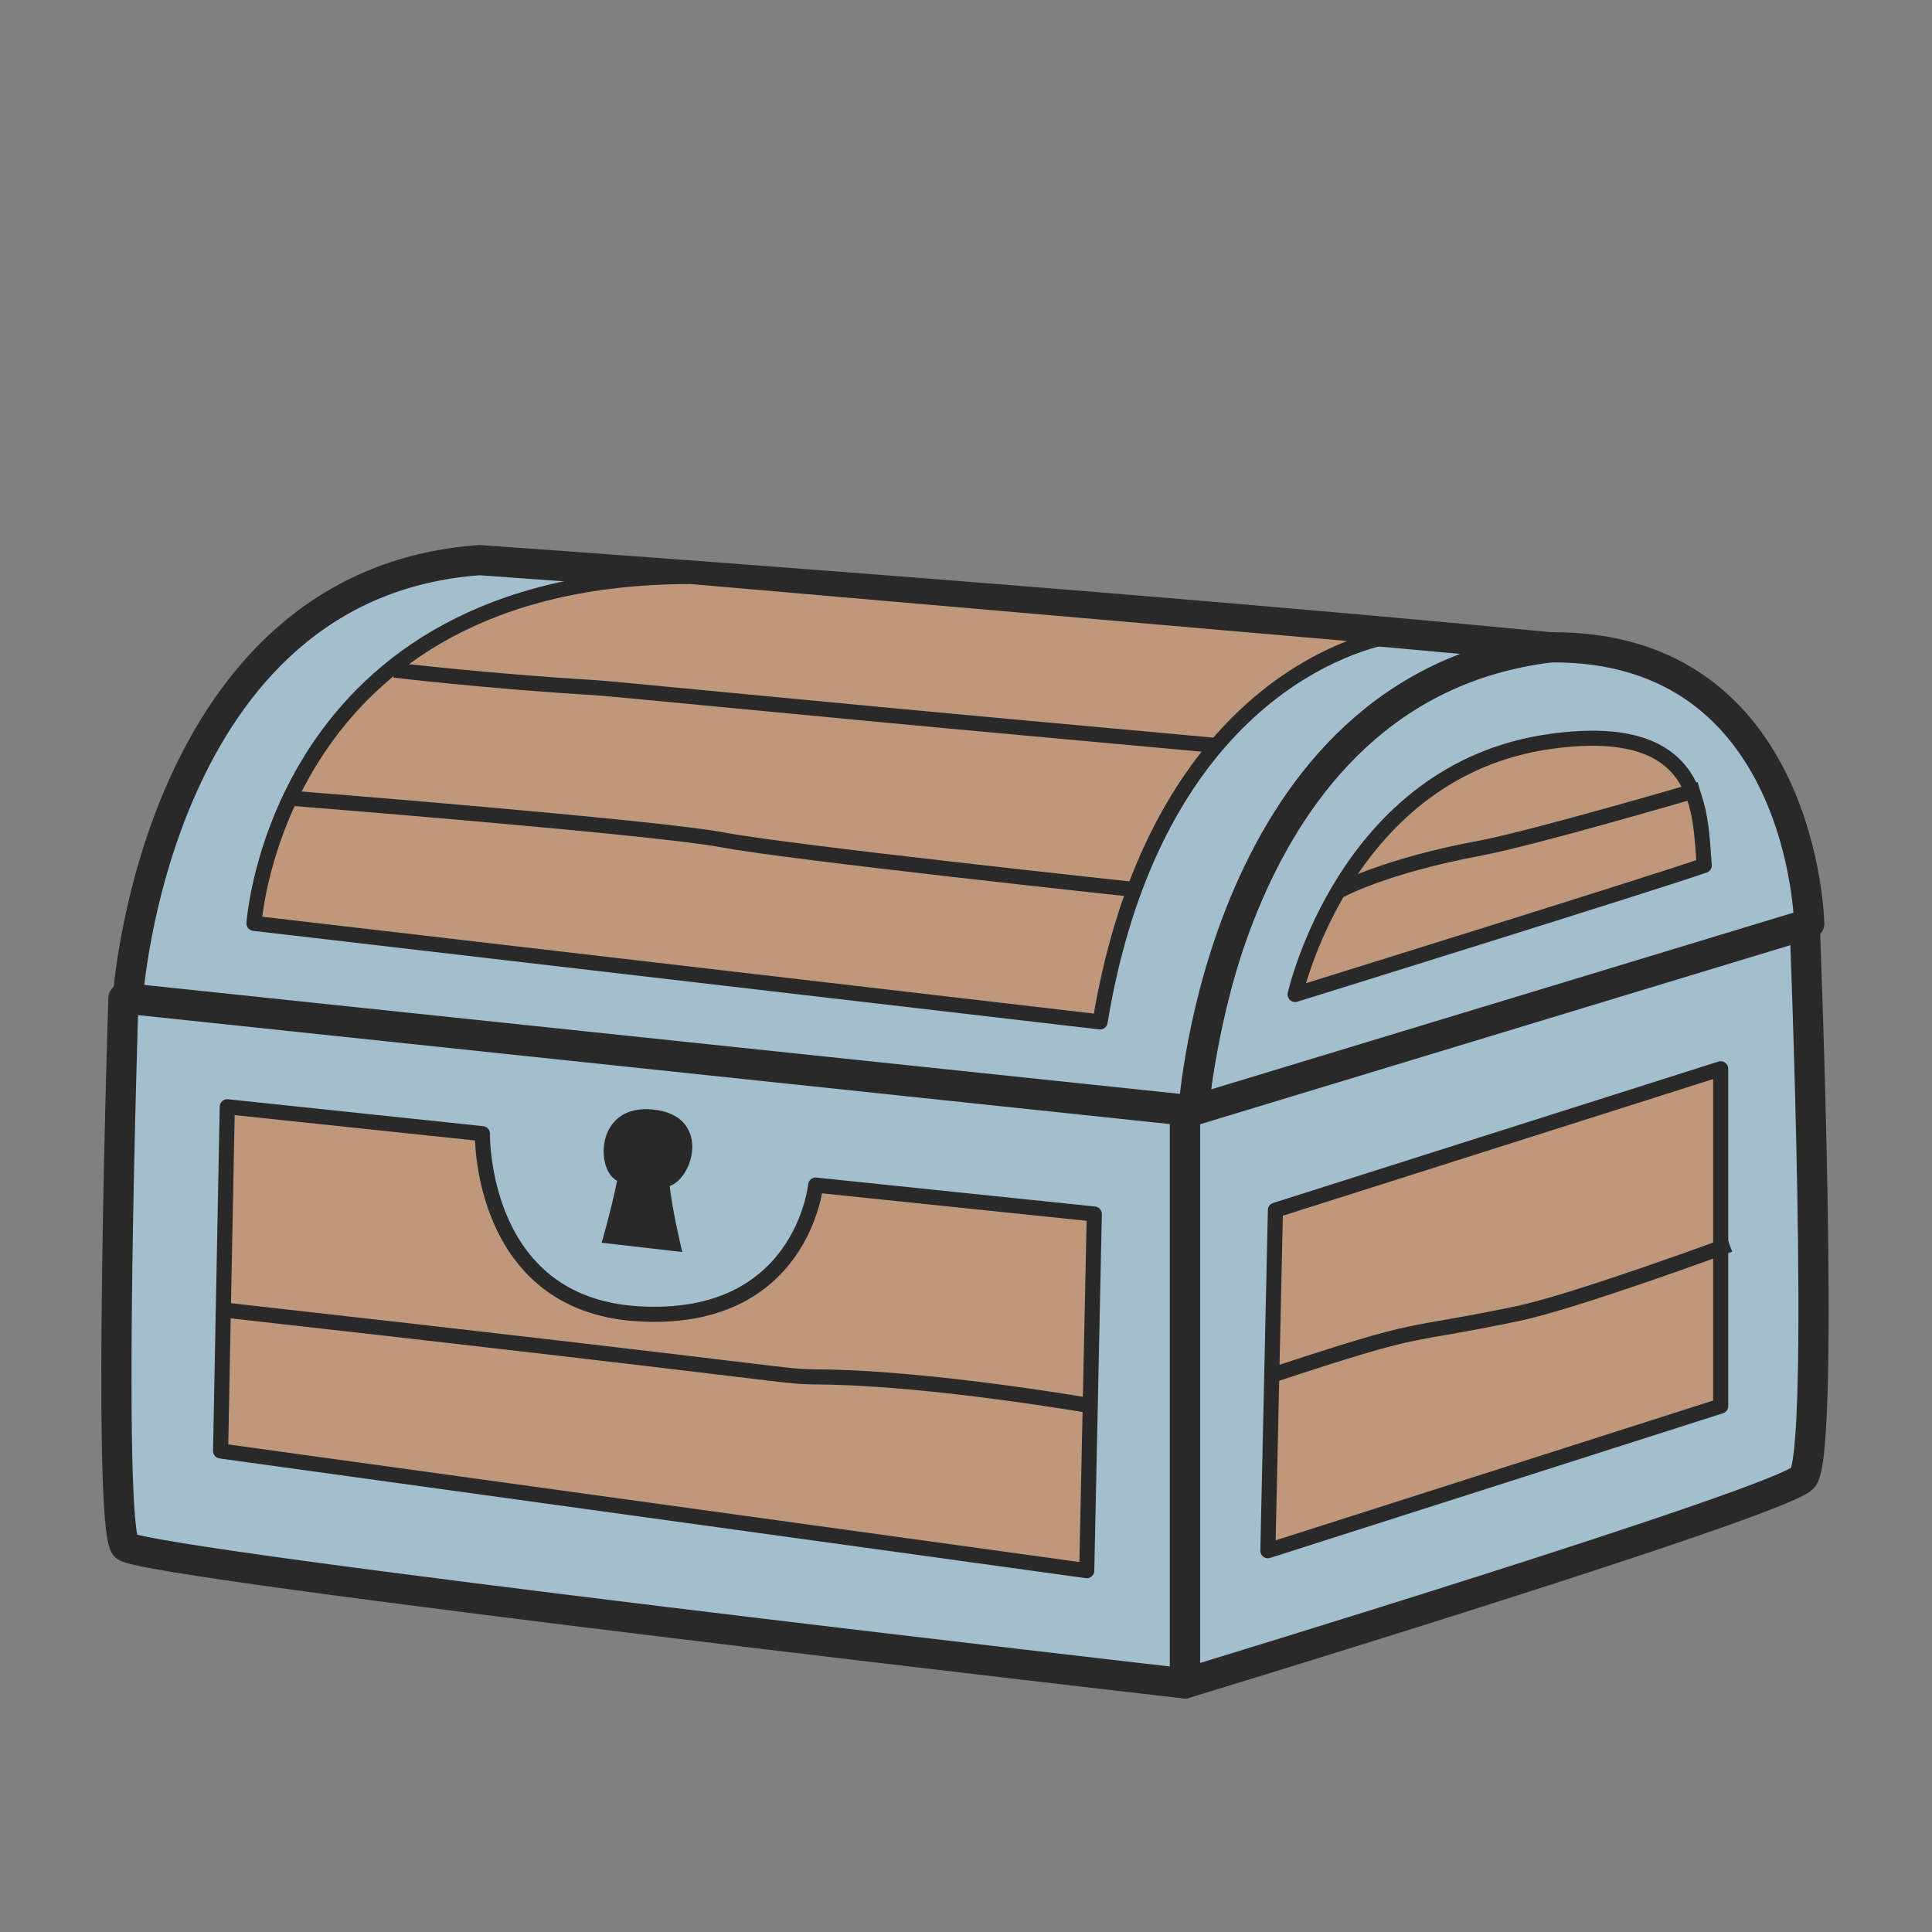 <?xml version="1.0" encoding="utf-8"?>
<!-- Generator: Adobe Illustrator 16.0.0, SVG Export Plug-In . SVG Version: 6.00 Build 0)  -->
<!DOCTYPE svg PUBLIC "-//W3C//DTD SVG 1.1//EN" "http://www.w3.org/Graphics/SVG/1.1/DTD/svg11.dtd">
<svg version="1.1" id="Layer_1" xmlns="http://www.w3.org/2000/svg" xmlns:xlink="http://www.w3.org/1999/xlink" x="0px" y="0px"
	 width="256px" height="256px" viewBox="0 0 256 256" enable-background="new 0 0 256 256" xml:space="preserve">
<rect x="0" y="0" width="256" height="256" fill="#808080" stroke="none"/>
<path fill="#A3BECC" stroke="#292929" stroke-width="4" stroke-linejoin="round" stroke-miterlimit="10" d="M157,147.145v75.914
	c0,0,78.83-23.971,81.879-27.23s0.248-73.439,0.248-73.439L157,147.145z"/>
<path fill="#A3BECC" stroke="#292929" stroke-width="4" stroke-linejoin="round" stroke-miterlimit="10" d="M157,223.059
	c0,0-137.799-15.754-140.359-18.153c-2.559-2.398-0.285-72.614-0.285-72.614L157,147.145V223.059z"/>
<path fill="#A3BECC" stroke="#292929" stroke-width="4" stroke-linejoin="round" stroke-miterlimit="10" d="M158.146,147.145
	l81.583-24.756c0,0-0.687-36.897-34.242-36.615C163.145,86.127,158.146,147.145,158.146,147.145z"/>
<path fill="#A3BECC" stroke="#292929" stroke-width="4" stroke-linejoin="round" stroke-miterlimit="10" d="M63.559,74.221
	c0,0,81.935,5.742,141.928,11.553c-43.734,5.26-47.341,61.371-47.341,61.371L16.938,132.291
	C16.938,132.291,20.513,77.281,63.559,74.221z"/>
<path fill="#BF987C" stroke="#292929" stroke-width="2" stroke-linejoin="round" stroke-miterlimit="10" d="M145,160.865l-1,47.258
	l-114.771-15.86l0.886-45.611l33.808,3.566c0,0-0.44,22.566,20.563,23.864c21.781,1.346,23.598-17.051,23.598-17.051L145,160.865z"
	/>
<polygon fill="#BF987C" stroke="#292929" stroke-width="2" stroke-linejoin="round" stroke-miterlimit="10" points="169,160.354 
	228,141.617 228,186.31 168,205.48 "/>
<path fill="#BF987C" stroke="#292929" stroke-width="2" stroke-linejoin="round" stroke-miterlimit="10" d="M171.612,131.775
	c0,0,6.638-29.775,33.874-33.538c20.442-2.824,19.71,9.445,20.338,16.431C219.813,116.789,171.612,131.775,171.612,131.775z"/>
<path fill="#BF987C" stroke="#292929" stroke-width="2" stroke-linejoin="round" stroke-miterlimit="10" d="M183.66,84.377
	c-11.623,2.678-31.857,14.446-37.893,51.031L33.655,122.348c0,0,3.038-45.96,57.896-45.96L183.66,84.377z"/>
<path fill="none" stroke="#292929" stroke-width="2" stroke-linejoin="round" stroke-miterlimit="10" d="M150.118,117.842
	c0,0-45.601-4.883-54.41-6.56c-8.81-1.676-56.992-5.499-56.992-5.499"/>
<path fill="none" stroke="#292929" stroke-width="2" stroke-linejoin="round" stroke-miterlimit="10" d="M161.561,98.815
	c0,0-23.746-2.173-26.492-2.422c-23.872-2.169-53.964-5.134-56.059-5.261c-14.784-0.896-26.757-2.341-26.757-2.341"/>
<path fill="#FFFFFF" stroke="#292929" stroke-width="2" stroke-linejoin="round" stroke-miterlimit="10" d="M177.579,117.975
	c0,0,5.822-3.223,18.584-5.601c6.88-1.282,29.056-7.781,29.056-7.781"/>
<path fill="none" stroke="#292929" stroke-width="2" stroke-linejoin="round" stroke-miterlimit="10" d="M168.654,182.183
	c20.867-6.895,16.575-4.818,32.382-8.115c7.762-1.618,28.139-9.153,28.139-9.153"/>
<path fill="#FFFFFF" stroke="#292929" stroke-width="2" stroke-linejoin="round" stroke-miterlimit="10" d="M28.697,173.47
	c79.715,8.929,74.313,8.934,79.837,8.981c15.023,0.129,36.584,3.916,36.584,3.916"/>
<path fill="#292929" d="M86.542,147.018c7.646,0.786,5.456,8.998,2.206,10.127c0.273,3.009,1.654,8.757,1.654,8.757l-10.686-1.233
	c0,0,1.108-3.646,2.053-8.209C78.862,154.989,78.895,146.232,86.542,147.018z"/>
</svg>
